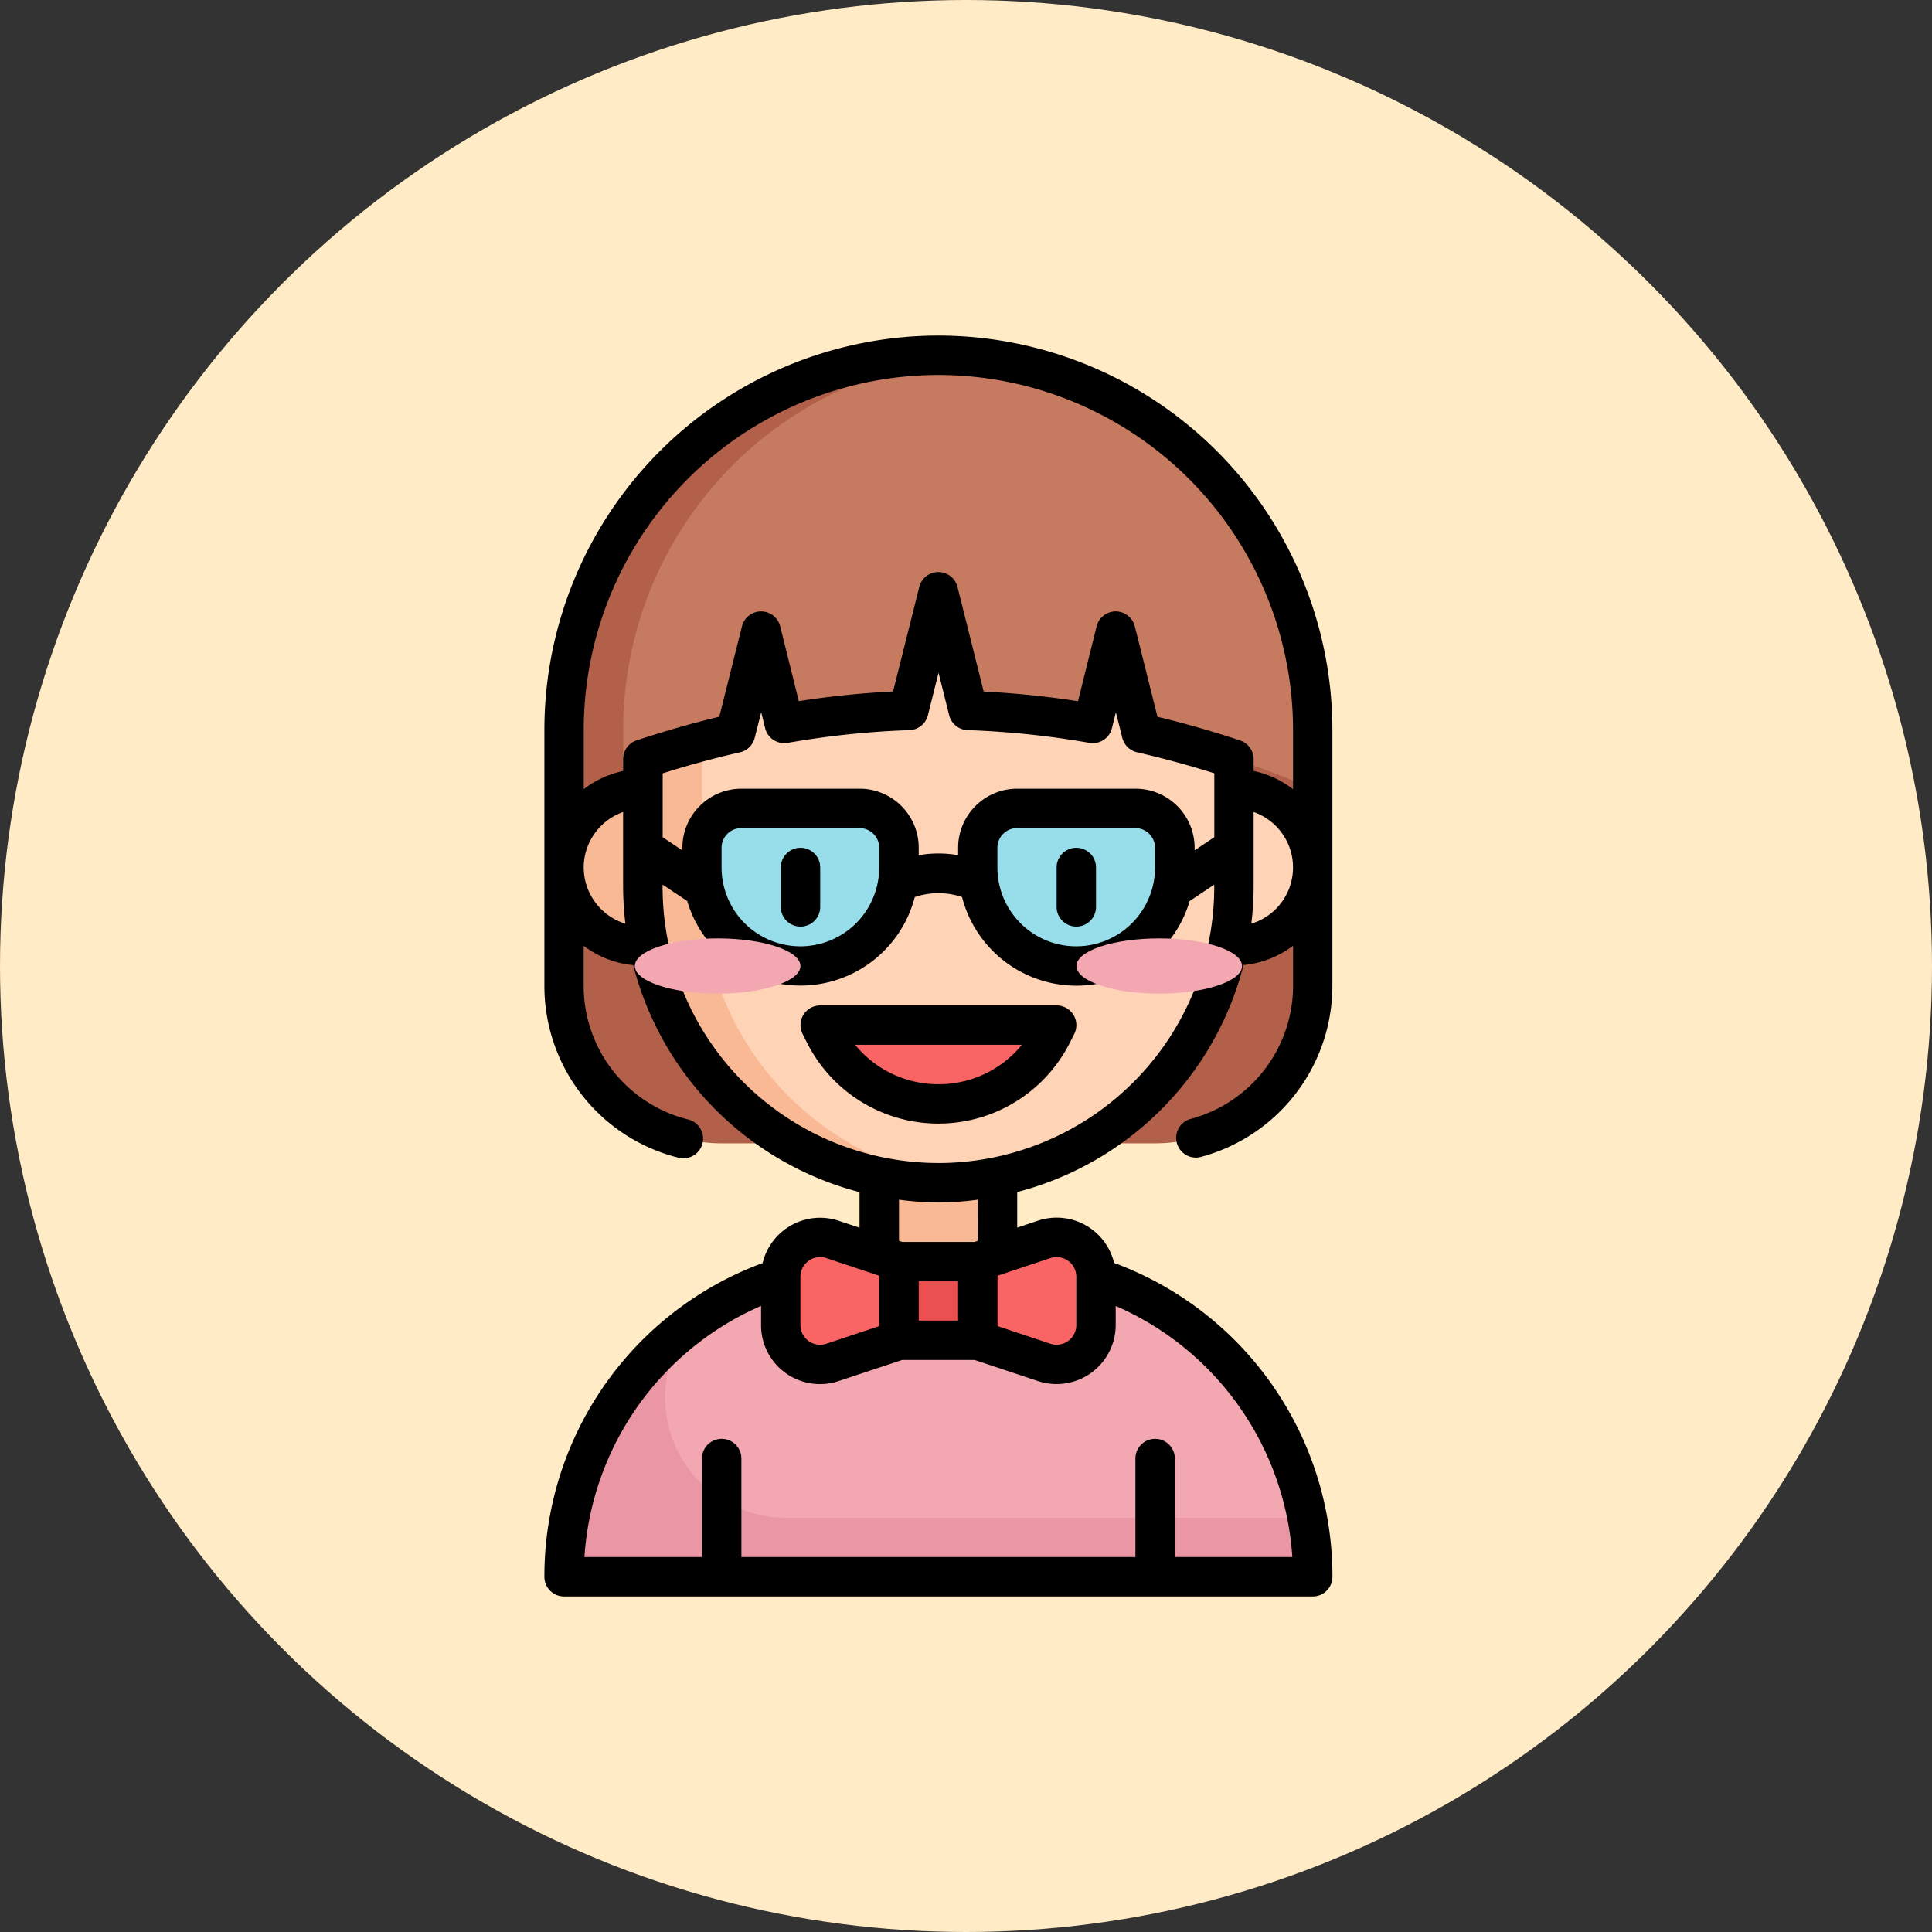 <svg xmlns="http://www.w3.org/2000/svg" width="70" height="70" viewBox="0 0 70 70">
  <rect x="0" y="0" width="70" height="70" fill="#333333" stroke="none"/>
  <g id="Grupo_1064017" data-name="Grupo 1064017" transform="translate(-388.455 -1387.455)">
    <circle id="Elipse_8234" data-name="Elipse 8234" cx="35" cy="35" r="35" transform="translate(388.455 1387.455)" fill="#ffebc5"/>
    <g id="Layer_31" data-name="Layer 31" transform="translate(396.179 1399.613)">
      <path id="Trazado_796561" data-name="Trazado 796561" d="M13,21H40.125v8.566a5.711,5.711,0,0,1-5.711,5.711h-15.7A5.711,5.711,0,0,1,13,29.566Z" transform="translate(-0.286 -6.01)" fill="#b26049"/>
      <path id="Trazado_796562" data-name="Trazado 796562" d="M15.855,23h1.428v5.711H15.855A2.855,2.855,0,0,1,13,25.855h0A2.855,2.855,0,0,1,15.855,23Z" transform="translate(-0.286 -6.582)" fill="#f9b995"/>
      <path id="Trazado_796563" data-name="Trazado 796563" d="M2.855,0H4.283V5.711H2.855A2.855,2.855,0,0,1,0,2.855H0A2.855,2.855,0,0,1,2.855,0Z" transform="translate(39.839 22.128) rotate(180)" fill="#ffd3b6"/>
      <rect id="Rectángulo_373473" data-name="Rectángulo 373473" width="4" height="5" transform="translate(24.277 28.842)" fill="#f9b995"/>
      <path id="Trazado_796564" data-name="Trazado 796564" d="M24.421,47H28.7A11.421,11.421,0,0,1,40.125,58.421H13A11.421,11.421,0,0,1,24.421,47Z" transform="translate(-0.286 -13.451)" fill="#f2a7b1"/>
      <path id="Trazado_796565" data-name="Trazado 796565" d="M17.283,50.609q.106-.166.214-.311A11.39,11.39,0,0,0,13,59.365H40.125a11.44,11.44,0,0,0-.208-2.141H21.055a4.364,4.364,0,0,1-3.772-6.615Z" transform="translate(-0.286 -14.394)" fill="#ea96a4"/>
      <path id="Trazado_796566" data-name="Trazado 796566" d="M17,13H38.415V23.707A10.707,10.707,0,0,1,27.707,34.415h0A10.707,10.707,0,0,1,17,23.707Z" transform="translate(-1.431 -3.72)" fill="#ffd3b6"/>
      <path id="Trazado_796567" data-name="Trazado 796567" d="M19.141,24.852V17H17v7.852A10.707,10.707,0,0,0,27.707,35.559c.361,0,.719-.019,1.071-.054a10.707,10.707,0,0,1-9.637-10.653Z" transform="translate(-1.431 -4.865)" fill="#f9b995"/>
      <path id="Trazado_796568" data-name="Trazado 796568" d="M21.428,24h4.283a1.428,1.428,0,0,1,1.428,1.428v.714a3.569,3.569,0,0,1-3.569,3.569h0A3.569,3.569,0,0,1,20,26.141v-.714A1.428,1.428,0,0,1,21.428,24Z" transform="translate(-2.289 -6.868)" fill="#98deea"/>
      <path id="Trazado_796569" data-name="Trazado 796569" d="M35.428,24h4.283a1.428,1.428,0,0,1,1.428,1.428v.714a3.569,3.569,0,0,1-3.569,3.569h0A3.569,3.569,0,0,1,34,26.141v-.714A1.428,1.428,0,0,1,35.428,24Z" transform="translate(-6.296 -6.868)" fill="#98deea"/>
      <path id="Trazado_796570" data-name="Trazado 796570" d="M30.283,37.855h0A4.62,4.62,0,0,1,26.151,35.3L26,35h8.566l-.151.3a4.62,4.62,0,0,1-4.132,2.554Z" transform="translate(-4.007 -10.016)" fill="#f96464"/>
      <path id="Trazado_796571" data-name="Trazado 796571" d="M40.125,14.563V16.7a37.423,37.423,0,0,0-6.21-2.013l-.928-3.7-.835,3.348a32.24,32.24,0,0,0-4.511-.471l-1.078-4.3-1.078,4.3a32.238,32.238,0,0,0-4.511.471l-.835-3.348-.928,3.7A37.423,37.423,0,0,0,13,16.7V14.563A13.563,13.563,0,0,1,26.563,1h0A13.563,13.563,0,0,1,40.125,14.563Z" transform="translate(-0.286 -0.286)" fill="#c67a60"/>
      <path id="Trazado_796572" data-name="Trazado 796572" d="M15.141,14.563A13.555,13.555,0,0,1,27.633,1.054C27.276,1.026,26.924,1,26.563,1A13.563,13.563,0,0,0,13,14.563V16.7c.714-.3,1.428-.571,2.141-.821Z" transform="translate(-0.286 -0.286)" fill="#b26049"/>
      <path id="Trazado_796573" data-name="Trazado 796573" d="M28.283,49.5l-2.4.8A1.428,1.428,0,0,1,24,48.951V47.2a1.428,1.428,0,0,1,1.879-1.356l2.4.8Z" transform="translate(-3.434 -13.099)" fill="#f96464"/>
      <path id="Trazado_796574" data-name="Trazado 796574" d="M34,49.5l2.4.8a1.428,1.428,0,0,0,1.879-1.355V47.2A1.428,1.428,0,0,0,36.4,45.846l-2.4.8Z" transform="translate(-6.296 -13.099)" fill="#f96464"/>
      <rect id="Rectángulo_373474" data-name="Rectángulo 373474" width="2" height="3" transform="translate(25.277 33.842)" fill="#ea5050"/>
      <path id="Trazado_796575" data-name="Trazado 796575" d="M24.714,26a.714.714,0,0,0-.714.714v1.428a.714.714,0,0,0,1.428,0V26.714A.714.714,0,0,0,24.714,26Z" transform="translate(-3.434 -7.441)"/>
      <path id="Trazado_796576" data-name="Trazado 796576" d="M38.714,28.855a.714.714,0,0,0,.714-.714V26.714a.714.714,0,1,0-1.428,0v1.428A.714.714,0,0,0,38.714,28.855Z" transform="translate(-7.441 -7.441)"/>
      <path id="Trazado_796577" data-name="Trazado 796577" d="M34.279,34H25.714a.714.714,0,0,0-.639,1.033l.151.3a5.334,5.334,0,0,0,9.542,0l.151-.3A.714.714,0,0,0,34.279,34ZM30,36.855a3.882,3.882,0,0,1-3.021-1.428h6.042A3.881,3.881,0,0,1,30,36.855Z" transform="translate(-3.72 -9.73)"/>
      <path id="Trazado_796578" data-name="Trazado 796578" d="M26.276,0A14.293,14.293,0,0,0,12,14.276v9.28a6.413,6.413,0,0,0,4.858,6.232.732.732,0,0,0,.174.021A.714.714,0,0,0,17.2,28.4a4.988,4.988,0,0,1-3.777-4.847V22.11a3.528,3.528,0,0,0,1.795.7,11.441,11.441,0,0,0,8.2,8.225v1.289l-.75-.25a2.141,2.141,0,0,0-2.76,1.53A12.1,12.1,0,0,0,12,44.971a.714.714,0,0,0,.714.714H39.839a.714.714,0,0,0,.714-.714A12.1,12.1,0,0,0,32.642,33.6a2.141,2.141,0,0,0-2.76-1.53l-.75.25V31.032a11.441,11.441,0,0,0,8.2-8.225,3.528,3.528,0,0,0,1.795-.7v1.446a5,5,0,0,1-3.733,4.835.714.714,0,0,0,.357,1.381,6.424,6.424,0,0,0,4.8-6.217v-9.28A14.293,14.293,0,0,0,26.276,0Zm0,1.428A12.864,12.864,0,0,1,39.125,14.276v2.16a3.536,3.536,0,0,0-1.428-.66v-.429a.714.714,0,0,0-.489-.677c-.989-.329-1.994-.617-2.994-.857l-.822-3.279a.714.714,0,0,0-.692-.54h0a.714.714,0,0,0-.692.541l-.675,2.713a33.222,33.222,0,0,0-3.416-.35l-.949-3.79a.714.714,0,0,0-1.385,0l-.949,3.787a33.222,33.222,0,0,0-3.416.35l-.675-2.713a.714.714,0,0,0-.692-.538h0a.714.714,0,0,0-.692.54l-.822,3.276c-1,.24-2,.528-2.994.857a.714.714,0,0,0-.489.681v.428a3.536,3.536,0,0,0-1.428.66V14.276A12.864,12.864,0,0,1,26.276,1.428Zm7.138,14.99H29.132a2.141,2.141,0,0,0-2.141,2.141v.27a4,4,0,0,0-1.428,0v-.27a2.141,2.141,0,0,0-2.141-2.141H19.138A2.141,2.141,0,0,0,17,18.559v.094l-.714-.476V15.862c.928-.294,1.869-.55,2.8-.762a.714.714,0,0,0,.534-.523l.236-.93.143.58a.714.714,0,0,0,.817.53,31.75,31.75,0,0,1,4.411-.461.714.714,0,0,0,.669-.54l.385-1.538.385,1.538a.714.714,0,0,0,.669.54,31.751,31.751,0,0,1,4.411.461.714.714,0,0,0,.817-.53l.143-.58.233.928a.714.714,0,0,0,.534.523c.928.214,1.87.468,2.8.762v2.315l-.714.476v-.092A2.141,2.141,0,0,0,33.415,16.418Zm-5,2.855v-.714a.714.714,0,0,1,.714-.714h4.283a.714.714,0,0,1,.714.714v.714a2.855,2.855,0,0,1-5.711,0Zm-4.283,0a2.855,2.855,0,1,1-5.711,0v-.714a.714.714,0,0,1,.714-.714h4.283a.714.714,0,0,1,.714.714Zm-10.707,0a2.141,2.141,0,0,1,1.428-2.01v2.724a11.551,11.551,0,0,0,.083,1.322,2.137,2.137,0,0,1-1.51-2.036Zm8.148,14.251a.7.7,0,0,1,.415-.136.714.714,0,0,1,.228.037l1.916.639V35.89l-1.916.639a.714.714,0,0,1-.939-.677V34.1A.706.706,0,0,1,21.576,33.524ZM39.1,44.257H34.842V40.688a.714.714,0,1,0-1.428,0v3.569H19.138V40.688a.714.714,0,0,0-1.428,0v3.569H13.451a10.678,10.678,0,0,1,6.4-9.1v.692a2.134,2.134,0,0,0,2.819,2.029l2.294-.762h2.623l2.294.764A2.143,2.143,0,0,0,32.7,35.851v-.692A10.678,10.678,0,0,1,39.1,44.257ZM26.99,35.691H25.563V34.263H26.99Zm3.344-2.266a.714.714,0,0,1,.939.677v1.749a.714.714,0,0,1-.939.677l-1.916-.639V34.064ZM27.7,32.8l-.116.039H24.965l-.116-.039V31.309a10.321,10.321,0,0,0,2.855,0ZM26.276,29.98a10,10,0,0,1-9.993-9.993v-.094l.892.595a4.279,4.279,0,0,0,8.245-.143,2.658,2.658,0,0,1,1.713,0,4.279,4.279,0,0,0,8.247.143l.89-.594v.094a10,10,0,0,1-9.993,9.993Zm11.338-8.671a11.55,11.55,0,0,0,.083-1.322V17.263a2.128,2.128,0,0,1-.083,4.046Z" transform="translate(0)"/>
      <ellipse id="Elipse_8247" data-name="Elipse 8247" cx="3" cy="1" rx="3" ry="1" transform="translate(15.277 21.842)" fill="#f2a7b1"/>
      <ellipse id="Elipse_8248" data-name="Elipse 8248" cx="3" cy="1" rx="3" ry="1" transform="translate(31.277 21.842)" fill="#f2a7b1"/>
    </g>
  </g>
</svg>
